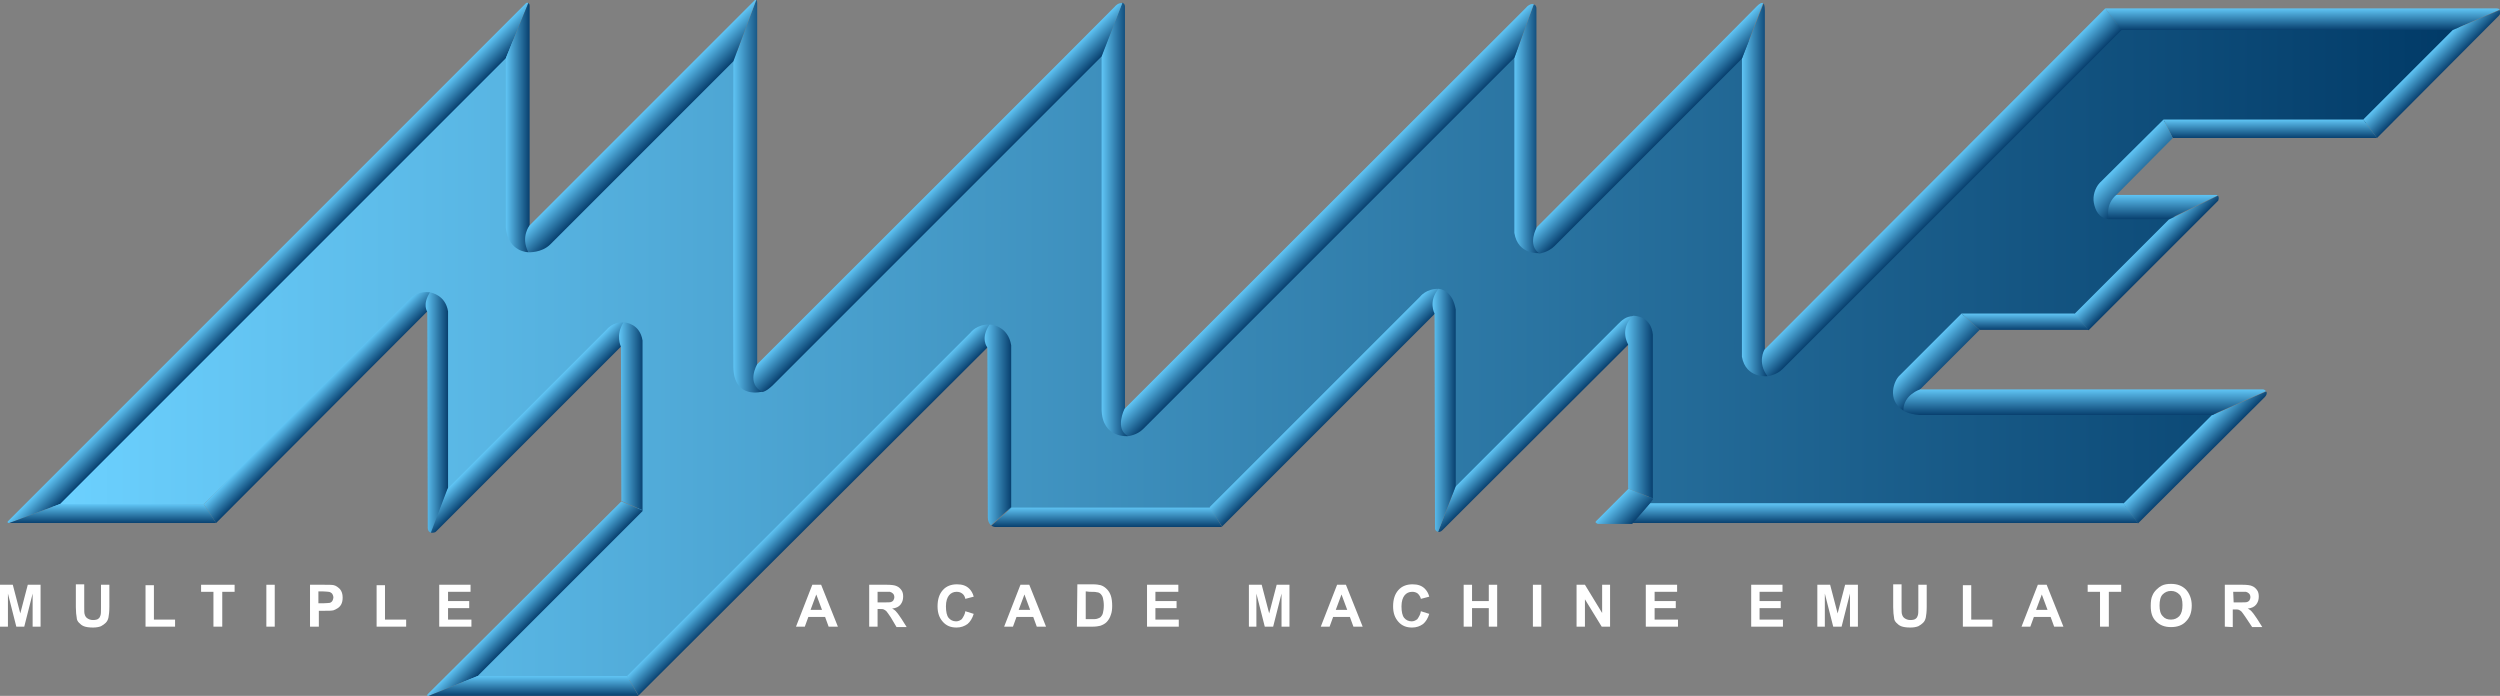 <?xml version="1.0" encoding="utf-8"?>
<!-- Generator: Adobe Illustrator 18.0.0, SVG Export Plug-In . SVG Version: 6.00 Build 0)  -->
<!DOCTYPE svg PUBLIC "-//W3C//DTD SVG 1.1//EN" "http://www.w3.org/Graphics/SVG/1.1/DTD/svg11.dtd">
<svg version="1.1" id="TEXT" xmlns="http://www.w3.org/2000/svg" xmlns:xlink="http://www.w3.org/1999/xlink" x="0px" y="0px"
	 viewBox="0 0 566.9 157.8" enable-background="new 0 0 566.9 157.8" xml:space="preserve">
<rect x="0" y="0" width="566.9" height="157.8" fill="#808080" stroke="none"/>
<linearGradient id="SVGID_1_" gradientUnits="userSpaceOnUse" x1="558.129" y1="-795.596" x2="11.771" y2="-795.596" gradientTransform="matrix(1 0 0 -1 -0.18 -715.41)">
	<stop  offset="0" style="stop-color:#013A67"/>
	<stop  offset="1" style="stop-color:#6CD1FF"/>
</linearGradient>
<polygon fill="url(#SVGID_1_)" points="491.2,27.7 536.8,27.9 557.9,5.9 480,5.6 406.7,79.2 396.4,79.8 396.7,9 355.5,51.1 
	345.6,52.2 345.6,9.4 261.3,92.8 250.8,94 251.7,8.1 177.9,82.9 168.3,83 167.1,11.1 127.3,51.2 116.3,51.7 116.7,8.9 11.6,114.9 
	46.2,114.3 91.6,70.3 100.3,70.3 99.9,114.5 136,77.5 144.7,77.5 144.7,115.2 104.9,154.7 143,154.2 218,78.3 228.1,78.3 
	228.1,115.6 274.9,115.9 320.1,70.4 328.8,69.8 328.7,112.8 364.8,76.7 373.4,76.7 373.9,113.1 373.2,115 482.4,115 503.3,93.8 
	435.4,92.7 434.8,82.8 445.4,71.7 471,71.7 493.2,49.1 479.8,48.6 479.8,39.1 "/>
<linearGradient id="SVGID_2_" gradientUnits="userSpaceOnUse" x1="64.709" y1="-778.788" x2="60.764" y2="-774.844" gradientTransform="matrix(1 0 0 -1 -0.18 -715.41)">
	<stop  offset="0" style="stop-color:#08406F"/>
	<stop  offset="1" style="stop-color:#60C5F5"/>
</linearGradient>
<path fill="url(#SVGID_2_)" d="M114.7,13.2L13.6,114.3l-11.5,4.3c0,0-0.6,0-0.3-0.4c0,0,117.3-117.3,117.5-117.5
	c0.2-0.2,0.5,0,0.5,0L114.7,13.2z"/>
<linearGradient id="SVGID_3_" gradientUnits="userSpaceOnUse" x1="123.295" y1="-853.909" x2="119.669" y2="-850.284" gradientTransform="matrix(1 0 0 -1 -0.18 -715.41)">
	<stop  offset="0" style="stop-color:#08406F"/>
	<stop  offset="1" style="stop-color:#60C5F5"/>
</linearGradient>
<path fill="url(#SVGID_3_)" d="M145.8,115.8l-37.5,37.5l-11.1,4.5c0,0-0.6,0.1-0.2-0.4l43.9-43.7L145.8,115.8z"/>
<linearGradient id="SVGID_4_" gradientUnits="userSpaceOnUse" x1="25.724" y1="-834.051" x2="25.724" y2="-829.738" gradientTransform="matrix(1 0 0 -1 -0.18 -715.41)">
	<stop  offset="0" style="stop-color:#08406F"/>
	<stop  offset="1" style="stop-color:#60C5F5"/>
</linearGradient>
<polygon fill="url(#SVGID_4_)" points="49,118.6 2.1,118.6 13.6,114.3 46.2,114.3 "/>
<linearGradient id="SVGID_5_" gradientUnits="userSpaceOnUse" x1="121.185" y1="-873.181" x2="121.185" y2="-868.724" gradientTransform="matrix(1 0 0 -1 -0.18 -715.41)">
	<stop  offset="0" style="stop-color:#08406F"/>
	<stop  offset="1" style="stop-color:#60C5F5"/>
</linearGradient>
<polygon fill="url(#SVGID_5_)" points="144.8,157.8 97.2,157.8 108.3,153.3 142.2,153.3 "/>
<linearGradient id="SVGID_6_" gradientUnits="userSpaceOnUse" x1="427.694" y1="-834.023" x2="427.694" y2="-829.556" gradientTransform="matrix(1 0 0 -1 -0.18 -715.41)">
	<stop  offset="0" style="stop-color:#08406F"/>
	<stop  offset="1" style="stop-color:#60C5F5"/>
</linearGradient>
<polygon fill="url(#SVGID_6_)" points="484.8,118.6 370.2,118.6 374.1,114.1 481.5,114.1 "/>
<linearGradient id="SVGID_7_" gradientUnits="userSpaceOnUse" x1="251.064" y1="-834.894" x2="251.064" y2="-830.415" gradientTransform="matrix(1 0 0 -1 -0.18 -715.41)">
	<stop  offset="0" style="stop-color:#08406F"/>
	<stop  offset="1" style="stop-color:#60C5F5"/>
</linearGradient>
<path fill="url(#SVGID_7_)" d="M277.1,119.5l-51.5,0c-0.3,0-0.8-0.3-0.8-0.3l4.6-4.1h45.1L277.1,119.5z"/>
<linearGradient id="SVGID_8_" gradientUnits="userSpaceOnUse" x1="522.28" y1="-722.186" x2="522.28" y2="-717.323" gradientTransform="matrix(1 0 0 -1 -0.18 -715.41)">
	<stop  offset="0" style="stop-color:#08406F"/>
	<stop  offset="1" style="stop-color:#60C5F5"/>
</linearGradient>
<path fill="url(#SVGID_8_)" d="M477.4,1.9H566c0.8,0,0.8,0.3,0.8,0.3l-10.6,4.6h-75.2L477.4,1.9z"/>
<linearGradient id="SVGID_9_" gradientUnits="userSpaceOnUse" x1="515.013" y1="-746.714" x2="515.013" y2="-742.504" gradientTransform="matrix(1 0 0 -1 -0.18 -715.41)">
	<stop  offset="0" style="stop-color:#08406F"/>
	<stop  offset="1" style="stop-color:#60C5F5"/>
</linearGradient>
<polygon fill="url(#SVGID_9_)" points="539,31.3 492.7,31.3 490.6,27.1 535.9,27.1 "/>
<linearGradient id="SVGID_10_" gradientUnits="userSpaceOnUse" x1="459.37" y1="-790.23" x2="459.37" y2="-786.51" gradientTransform="matrix(1 0 0 -1 -0.18 -715.41)">
	<stop  offset="0" style="stop-color:#08406F"/>
	<stop  offset="1" style="stop-color:#60C5F5"/>
</linearGradient>
<polygon fill="url(#SVGID_10_)" points="473.6,74.8 448.9,74.8 444.8,71.1 470.4,71.1 "/>
<linearGradient id="SVGID_11_" gradientUnits="userSpaceOnUse" x1="490.161" y1="-765.11" x2="490.161" y2="-759.556" gradientTransform="matrix(1 0 0 -1 -0.18 -715.41)">
	<stop  offset="0" style="stop-color:#08406F"/>
	<stop  offset="1" style="stop-color:#60C5F5"/>
</linearGradient>
<path fill="url(#SVGID_11_)" d="M491.8,49.7h-13.6l-1.2-5.5h25.5c0.3,0,0.4,0.1,0.4,0.1L491.8,49.7z"/>
<linearGradient id="SVGID_12_" gradientUnits="userSpaceOnUse" x1="74.39" y1="-808.825" x2="70.847" y2="-805.282" gradientTransform="matrix(1 0 0 -1 -0.18 -715.41)">
	<stop  offset="0" style="stop-color:#08406F"/>
	<stop  offset="1" style="stop-color:#60C5F5"/>
</linearGradient>
<path fill="url(#SVGID_12_)" d="M96.9,70.6l-47.9,48l-2.8-4.3L92.8,68c2-2.3,4.7-1.7,4.7-1.7L96.9,70.6z"/>
<linearGradient id="SVGID_13_" gradientUnits="userSpaceOnUse" x1="120.256" y1="-744.369" x2="114.89" y2="-744.369" gradientTransform="matrix(1 0 0 -1 -0.18 -715.41)">
	<stop  offset="0" style="stop-color:#08406F"/>
	<stop  offset="1" style="stop-color:#60C5F5"/>
</linearGradient>
<path fill="url(#SVGID_13_)" d="M114.7,51.7V13.2l5.1-12.5c0,0,0.3,0.1,0.3,0.6c0,0.5,0,53.6,0,53.6l-0.3,2.3
	C119.8,57.2,115.3,57.2,114.7,51.7z"/>
<linearGradient id="SVGID_14_" gradientUnits="userSpaceOnUse" x1="173.082" y1="-759.96" x2="166.421" y2="-759.96" gradientTransform="matrix(1 0 0 -1 -0.18 -715.41)">
	<stop  offset="0" style="stop-color:#08406F"/>
	<stop  offset="1" style="stop-color:#60C5F5"/>
</linearGradient>
<path fill="url(#SVGID_14_)" d="M172.9,88.8c0,0-6.5,1.9-6.6-5.6c-0.1-7.3,0-69.3,0-69.3L171.5,0c0,0,0.2,0,0.2,0.7l0,81.8
	L172.9,88.8z"/>
<linearGradient id="SVGID_15_" gradientUnits="userSpaceOnUse" x1="255.989" y1="-765.216" x2="249.996" y2="-765.216" gradientTransform="matrix(1 0 0 -1 -0.18 -715.41)">
	<stop  offset="0" style="stop-color:#08406F"/>
	<stop  offset="1" style="stop-color:#60C5F5"/>
</linearGradient>
<path fill="url(#SVGID_15_)" d="M255.8,98.9c0,0-5.9,0.6-6-6.1l0-80.1l4.7-12.1c0,0,0.6,0.2,0.6,0.9l0,91.1L255.8,98.9z"/>
<linearGradient id="SVGID_16_" gradientUnits="userSpaceOnUse" x1="349.277" y1="-744.624" x2="343.576" y2="-744.624" gradientTransform="matrix(1 0 0 -1 -0.18 -715.41)">
	<stop  offset="0" style="stop-color:#08406F"/>
	<stop  offset="1" style="stop-color:#60C5F5"/>
</linearGradient>
<path fill="url(#SVGID_16_)" d="M349.1,57.4c0,0-4.9,0.5-5.7-4.6V13.1L347.8,1c0,0,0.6,0.1,0.6,0.9v49.7L349.1,57.4z"/>
<linearGradient id="SVGID_17_" gradientUnits="userSpaceOnUse" x1="400.961" y1="-758.445" x2="395.164" y2="-758.445" gradientTransform="matrix(1 0 0 -1 -0.18 -715.41)">
	<stop  offset="0" style="stop-color:#08406F"/>
	<stop  offset="1" style="stop-color:#60C5F5"/>
</linearGradient>
<path fill="url(#SVGID_17_)" d="M400.8,85.3c0,0-4.9,0.6-5.8-4.4V13.3l4.9-12.5c0,0,0.3,0.2,0.3,1.7v77.2L400.8,85.3z"/>
<linearGradient id="SVGID_18_" gradientUnits="userSpaceOnUse" x1="101.766" y1="-808.938" x2="96.655" y2="-808.938" gradientTransform="matrix(1 0 0 -1 -0.18 -715.41)">
	<stop  offset="0" style="stop-color:#08406F"/>
	<stop  offset="1" style="stop-color:#60C5F5"/>
</linearGradient>
<path fill="url(#SVGID_18_)" d="M97.8,120.8c0,0-0.8-0.1-0.8-1.1c0-0.9-0.1-49-0.1-49s-1.2-1.6,0.6-4.4c0.5,0.1,3.5,0.7,4.1,4.3
	v40.4L97.8,120.8z"/>
<linearGradient id="SVGID_19_" gradientUnits="userSpaceOnUse" x1="121.249" y1="-813.837" x2="117.696" y2="-810.284" gradientTransform="matrix(1 0 0 -1 -0.18 -715.41)">
	<stop  offset="0" style="stop-color:#08406F"/>
	<stop  offset="1" style="stop-color:#60C5F5"/>
</linearGradient>
<path fill="url(#SVGID_19_)" d="M140.8,78.6c0,0-41.5,41.5-41.9,41.9c-0.3,0.4-1.2,0.3-1.2,0.3l3.8-10l36.1-36.1
	c0,0,1.3-1.7,3.8-1.6L140.8,78.6z"/>
<linearGradient id="SVGID_20_" gradientUnits="userSpaceOnUse" x1="553.437" y1="-732.501" x2="549.768" y2="-728.831" gradientTransform="matrix(1 0 0 -1 -0.18 -715.41)">
	<stop  offset="0" style="stop-color:#08406F"/>
	<stop  offset="1" style="stop-color:#60C5F5"/>
</linearGradient>
<path fill="url(#SVGID_20_)" d="M566.6,3.6L539,31.3l-3.1-4.2l20.3-20.3l10.6-4.5C566.8,2.2,567.2,3.1,566.6,3.6z"/>
<linearGradient id="SVGID_21_" gradientUnits="userSpaceOnUse" x1="145.995" y1="-809.878" x2="140.596" y2="-809.878" gradientTransform="matrix(1 0 0 -1 -0.18 -715.41)">
	<stop  offset="0" style="stop-color:#08406F"/>
	<stop  offset="1" style="stop-color:#60C5F5"/>
</linearGradient>
<path fill="url(#SVGID_21_)" d="M140.9,113.6l-0.1-35c0,0-1.3-2.6,0.6-5.5c0.6,0,3.7,0.4,4.3,4.1l0,38.5L140.9,113.6z"/>
<linearGradient id="SVGID_22_" gradientUnits="userSpaceOnUse" x1="148.777" y1="-747.009" x2="144.289" y2="-742.521" gradientTransform="matrix(1 0 0 -1 -0.18 -715.41)">
	<stop  offset="0" style="stop-color:#08406F"/>
	<stop  offset="1" style="stop-color:#60C5F5"/>
</linearGradient>
<path fill="url(#SVGID_22_)" d="M166.3,13.9l-41.5,41.5c-2,2-5,1.8-5,1.8c-1.8-3.5,0.3-6.1,0.3-6.1s50.5-50.5,50.9-50.9
	c0.3-0.4,0.5-0.3,0.5-0.3L166.3,13.9z"/>
<linearGradient id="SVGID_23_" gradientUnits="userSpaceOnUse" x1="215.846" y1="-762.321" x2="211.687" y2="-758.163" gradientTransform="matrix(1 0 0 -1 -0.18 -715.41)">
	<stop  offset="0" style="stop-color:#08406F"/>
	<stop  offset="1" style="stop-color:#60C5F5"/>
</linearGradient>
<path fill="url(#SVGID_23_)" d="M249.8,12.8l-74.4,74.4c-1.6,1.6-2.5,1.7-2.5,1.7c-3.8-1.9-1.2-6.3-1.2-6.3s80.7-80.6,81-81
	c0.9-1.1,1.8-0.9,1.8-0.9L249.8,12.8z"/>
<linearGradient id="SVGID_24_" gradientUnits="userSpaceOnUse" x1="304.315" y1="-767.81" x2="299.931" y2="-763.426" gradientTransform="matrix(1 0 0 -1 -0.18 -715.41)">
	<stop  offset="0" style="stop-color:#08406F"/>
	<stop  offset="1" style="stop-color:#60C5F5"/>
</linearGradient>
<path fill="url(#SVGID_24_)" d="M343.4,13.1l-84.2,84.2c-1.4,1.4-3.4,1.6-3.4,1.6c-3.1-1.6-0.8-6.2-0.8-6.2s90.6-90.5,91-90.9
	c0.9-1.1,1.8-0.9,1.8-0.9L343.4,13.1z"/>
<linearGradient id="SVGID_25_" gradientUnits="userSpaceOnUse" x1="376.971" y1="-746.861" x2="372.763" y2="-742.652" gradientTransform="matrix(1 0 0 -1 -0.18 -715.41)">
	<stop  offset="0" style="stop-color:#08406F"/>
	<stop  offset="1" style="stop-color:#60C5F5"/>
</linearGradient>
<path fill="url(#SVGID_25_)" d="M395,13.3l-42.5,42.5c-1.4,1.4-3.4,1.7-3.4,1.7c-2.9-1.9-0.6-6-0.6-6s49.6-49.7,49.9-50.1
	c1-1,1.4-0.7,1.4-0.7L395,13.3z"/>
<linearGradient id="SVGID_26_" gradientUnits="userSpaceOnUse" x1="488.738" y1="-775.264" x2="485.281" y2="-771.807" gradientTransform="matrix(1 0 0 -1 -0.18 -715.41)">
	<stop  offset="0" style="stop-color:#08406F"/>
	<stop  offset="1" style="stop-color:#60C5F5"/>
</linearGradient>
<path fill="url(#SVGID_26_)" d="M503,45.5l-29.4,29.4l-3.2-3.7l21.4-21.4l11.1-5.4C502.9,44.3,503.3,44.6,503,45.5z"/>
<linearGradient id="SVGID_27_" gradientUnits="userSpaceOnUse" x1="499.808" y1="-819.376" x2="495.848" y2="-815.416" gradientTransform="matrix(1 0 0 -1 -0.18 -715.41)">
	<stop  offset="0" style="stop-color:#08406F"/>
	<stop  offset="1" style="stop-color:#60C5F5"/>
</linearGradient>
<path fill="url(#SVGID_27_)" d="M513.6,90l-28.8,28.7l-3.3-4.5l20-20l12.3-5.4C513.9,88.7,514.3,89.2,513.6,90z"/>
<linearGradient id="SVGID_28_" gradientUnits="userSpaceOnUse" x1="441.837" y1="-761.614" x2="437.553" y2="-757.331" gradientTransform="matrix(1 0 0 -1 -0.18 -715.41)">
	<stop  offset="0" style="stop-color:#08406F"/>
	<stop  offset="1" style="stop-color:#60C5F5"/>
</linearGradient>
<path fill="url(#SVGID_28_)" d="M481.1,6.8l-76.9,76.9c-1.4,1.4-3.4,1.6-3.4,1.6c-2.4-3.1-0.7-6-0.7-6l77.3-77.4L481.1,6.8z"/>
<linearGradient id="SVGID_29_" gradientUnits="userSpaceOnUse" x1="486.859" y1="-756.649" x2="481.746" y2="-751.536" gradientTransform="matrix(1 0 0 -1 -0.18 -715.41)">
	<stop  offset="0" style="stop-color:#08406F"/>
	<stop  offset="1" style="stop-color:#60C5F5"/>
</linearGradient>
<path fill="url(#SVGID_29_)" d="M492.7,31.3L480,44.1c-2.8,2.3-1.8,5.6-1.8,5.6c-2.3-0.2-3.1-2.1-3.4-3.7c-0.3-1.6,0.3-3.4,1.3-4.5
	l14.5-14.4L492.7,31.3z"/>
<linearGradient id="SVGID_30_" gradientUnits="userSpaceOnUse" x1="185.978" y1="-832.331" x2="182.335" y2="-828.688" gradientTransform="matrix(1 0 0 -1 -0.18 -715.41)">
	<stop  offset="0" style="stop-color:#08406F"/>
	<stop  offset="1" style="stop-color:#60C5F5"/>
</linearGradient>
<path fill="url(#SVGID_30_)" d="M142.2,153.3l77.9-77.9c0,0,1.4-1.9,4.3-1.8l-0.5,5.2c0,0-78.7,78.5-79.1,78.9L142.2,153.3z"/>
<linearGradient id="SVGID_31_" gradientUnits="userSpaceOnUse" x1="303.028" y1="-809.139" x2="299.387" y2="-805.498" gradientTransform="matrix(1 0 0 -1 -0.18 -715.41)">
	<stop  offset="0" style="stop-color:#08406F"/>
	<stop  offset="1" style="stop-color:#60C5F5"/>
</linearGradient>
<path fill="url(#SVGID_31_)" d="M274.3,115L322,67.3c0,0,1.4-1.9,4.3-1.8l-0.9,5.6l-48.3,48.3L274.3,115z"/>
<linearGradient id="SVGID_32_" gradientUnits="userSpaceOnUse" x1="349.889" y1="-813.084" x2="346.379" y2="-809.575" gradientTransform="matrix(1 0 0 -1 -0.18 -715.41)">
	<stop  offset="0" style="stop-color:#08406F"/>
	<stop  offset="1" style="stop-color:#60C5F5"/>
</linearGradient>
<path fill="url(#SVGID_32_)" d="M330.1,110.3l36.8-36.8c0.8-0.8,1.8-1.8,3.4-1.8l-0.1,5.5l-43.1,43c-0.6,0.6-1,0.4-1,0.4
	L330.1,110.3z"/>
<linearGradient id="SVGID_33_" gradientUnits="userSpaceOnUse" x1="370.807" y1="-833.641" x2="366.382" y2="-829.218" gradientTransform="matrix(1 0 0 -1 -0.18 -715.41)">
	<stop  offset="0" style="stop-color:#08406F"/>
	<stop  offset="1" style="stop-color:#60C5F5"/>
</linearGradient>
<path fill="url(#SVGID_33_)" d="M362,118.1l7.3-7.3l5.6,2.3l-0.7,1l-3.8,4.4l-0.3,0.3h-7.7c-0.3,0-0.5-0.3-0.5-0.3
	S361.6,118.5,362,118.1z"/>
<linearGradient id="SVGID_34_" gradientUnits="userSpaceOnUse" x1="229.458" y1="-811.768" x2="223.42" y2="-811.768" gradientTransform="matrix(1 0 0 -1 -0.18 -715.41)">
	<stop  offset="0" style="stop-color:#08406F"/>
	<stop  offset="1" style="stop-color:#60C5F5"/>
</linearGradient>
<path fill="url(#SVGID_34_)" d="M224,117.3l-0.1-38.5c0,0-1.7-2,0.5-5.2c0.7,0,4.2,0.5,4.9,4.7l0,36.7l-4.6,4.1
	C224.7,119.1,224,118.6,224,117.3z"/>
<linearGradient id="SVGID_35_" gradientUnits="userSpaceOnUse" x1="330.305" y1="-808.518" x2="325.092" y2="-808.518" gradientTransform="matrix(1 0 0 -1 -0.18 -715.41)">
	<stop  offset="0" style="stop-color:#08406F"/>
	<stop  offset="1" style="stop-color:#60C5F5"/>
</linearGradient>
<path fill="url(#SVGID_35_)" d="M325.4,119.9l-0.1-48.8c0,0-1.5-2.7,0.9-5.6c0.6,0,3.2,0.5,3.9,4.7v40l-4,10.4
	C326.1,120.6,325.5,120.5,325.4,119.9z"/>
<linearGradient id="SVGID_36_" gradientUnits="userSpaceOnUse" x1="374.97" y1="-807.806" x2="368.725" y2="-807.806" gradientTransform="matrix(1 0 0 -1 -0.18 -715.41)">
	<stop  offset="0" style="stop-color:#08406F"/>
	<stop  offset="1" style="stop-color:#60C5F5"/>
</linearGradient>
<path fill="url(#SVGID_36_)" d="M369.2,110.8V78.1c0,0-2.1-3.4,1.1-6.5c0.7,0,4.1,0.2,4.5,4.3v37.1L369.2,110.8z"/>
<linearGradient id="SVGID_37_" gradientUnits="userSpaceOnUse" x1="440.638" y1="-799.675" x2="436.219" y2="-795.256" gradientTransform="matrix(1 0 0 -1 -0.18 -715.41)">
	<stop  offset="0" style="stop-color:#08406F"/>
	<stop  offset="1" style="stop-color:#60C5F5"/>
</linearGradient>
<path fill="url(#SVGID_37_)" d="M448.9,74.8l-13.5,13.5l-3.8,4.8c-3.9-2.5-2-6.9-0.9-7.9l14.1-14.1L448.9,74.8z"/>
<linearGradient id="SVGID_38_" gradientUnits="userSpaceOnUse" x1="472.921" y1="-809.508" x2="472.921" y2="-803.707" gradientTransform="matrix(1 0 0 -1 -0.18 -715.41)">
	<stop  offset="0" style="stop-color:#08406F"/>
	<stop  offset="1" style="stop-color:#60C5F5"/>
</linearGradient>
<path fill="url(#SVGID_38_)" d="M501.6,94.1h-66.4c-2.5-0.2-3.6-1-3.6-1c0-3.6,3.8-4.8,3.8-4.8l77.7,0c0.5,0,0.7,0.4,0.7,0.4
	L501.6,94.1z"/>
<g>
	<path fill="#FFFFFF" d="M0,142.1v-9.5h2.9l1.7,6.5l1.7-6.5h2.9v9.5H7.4v-7.5l-1.9,7.5H3.7l-1.9-7.5v7.5H0z"/>
	<path fill="#FFFFFF" d="M17.2,132.5h1.9v5.2c0,0.8,0,1.4,0.1,1.6c0.1,0.4,0.3,0.7,0.6,0.9s0.7,0.4,1.3,0.4c0.5,0,1-0.1,1.2-0.3
		c0.3-0.2,0.4-0.5,0.5-0.8c0.1-0.3,0.1-0.9,0.1-1.6v-5.3h1.9v5c0,1.1-0.1,1.9-0.2,2.4c-0.1,0.5-0.3,0.9-0.6,1.2
		c-0.3,0.3-0.7,0.6-1.1,0.8c-0.5,0.2-1.1,0.3-1.8,0.3c-0.9,0-1.6-0.1-2.1-0.3c-0.5-0.2-0.8-0.5-1.1-0.8c-0.3-0.3-0.5-0.7-0.5-1.1
		c-0.1-0.5-0.2-1.4-0.2-2.4C17.2,137.6,17.2,132.5,17.2,132.5z"/>
	<path fill="#FFFFFF" d="M33,142.1v-9.4h1.9v7.8h4.8v1.6L33,142.1L33,142.1z"/>
	<path fill="#FFFFFF" d="M48.4,142.1v-7.9h-2.8v-1.6h7.6v1.6h-2.8v7.9H48.4z"/>
	<path fill="#FFFFFF" d="M60.4,142.1v-9.5h1.9v9.5H60.4z"/>
	<path fill="#FFFFFF" d="M70.3,142.1v-9.5h3.1c1.2,0,1.9,0,2.3,0.1c0.5,0.1,1,0.5,1.4,0.9c0.4,0.5,0.6,1.1,0.6,1.9
		c0,0.6-0.1,1.1-0.3,1.5c-0.2,0.4-0.5,0.7-0.8,0.9c-0.3,0.2-0.7,0.4-1,0.5c-0.5,0.1-1.1,0.1-2,0.1h-1.3v3.6L70.3,142.1L70.3,142.1z
		 M72.2,134.1v2.7h1.1c0.8,0,1.3-0.1,1.5-0.1c0.3-0.1,0.5-0.3,0.6-0.5s0.2-0.5,0.2-0.7c0-0.3-0.1-0.6-0.3-0.9
		c-0.2-0.2-0.5-0.4-0.8-0.4c-0.2,0-0.7-0.1-1.4-0.1L72.2,134.1L72.2,134.1z"/>
	<path fill="#FFFFFF" d="M85.4,142.1v-9.4h1.9v7.8h4.8v1.6L85.4,142.1L85.4,142.1z"/>
	<path fill="#FFFFFF" d="M99.6,142.1v-9.5h7.1v1.6h-5.1v2.1h4.8v1.6h-4.8v2.6h5.3v1.6L99.6,142.1L99.6,142.1z"/>
</g>
<g>
	<path fill="#FFFFFF" d="M190,142.1h-2.1l-0.8-2.2h-3.8l-0.8,2.2h-2l3.7-9.5h2L190,142.1z M186.4,138.3l-1.3-3.5l-1.3,3.5H186.4z"/>
	<path fill="#FFFFFF" d="M197.1,142.1v-9.5h4c1,0,1.8,0.1,2.2,0.3c0.5,0.2,0.8,0.5,1.1,0.9c0.3,0.4,0.4,0.9,0.4,1.5
		c0,0.7-0.2,1.3-0.6,1.8c-0.4,0.5-1,0.8-1.9,0.9c0.4,0.2,0.8,0.5,1,0.8c0.3,0.3,0.6,0.8,1.1,1.5l1.2,1.9h-2.3L202,140
		c-0.5-0.7-0.8-1.2-1-1.4c-0.2-0.2-0.4-0.3-0.6-0.4c-0.2-0.1-0.5-0.1-1-0.1H199v4L197.1,142.1L197.1,142.1z M199,136.6h1.4
		c0.9,0,1.5,0,1.7-0.1c0.2-0.1,0.4-0.2,0.5-0.4c0.1-0.2,0.2-0.4,0.2-0.7c0-0.3-0.1-0.6-0.3-0.8c-0.2-0.2-0.4-0.3-0.7-0.4
		c-0.2,0-0.6,0-1.4,0H199L199,136.6L199,136.6z"/>
	<path fill="#FFFFFF" d="M218.9,138.6l1.9,0.6c-0.3,1-0.8,1.8-1.4,2.3c-0.7,0.5-1.5,0.8-2.5,0.8c-1.3,0-2.3-0.4-3.1-1.3
		c-0.8-0.9-1.2-2-1.2-3.5c0-1.6,0.4-2.8,1.2-3.7c0.8-0.9,1.9-1.3,3.2-1.3c1.2,0,2.1,0.3,2.8,1c0.4,0.4,0.8,1,1,1.8l-1.9,0.5
		c-0.1-0.5-0.3-0.9-0.7-1.2c-0.4-0.3-0.8-0.4-1.3-0.4c-0.7,0-1.3,0.3-1.7,0.8c-0.4,0.5-0.7,1.3-0.7,2.5c0,1.2,0.2,2.1,0.6,2.6
		c0.4,0.5,1,0.8,1.7,0.8c0.5,0,0.9-0.2,1.3-0.5C218.5,139.8,218.8,139.3,218.9,138.6z"/>
	<path fill="#FFFFFF" d="M237.2,142.1h-2.1l-0.8-2.2h-3.8l-0.8,2.2h-2l3.7-9.5h2L237.2,142.1z M233.6,138.3l-1.3-3.5l-1.3,3.5H233.6
		z"/>
	<path fill="#FFFFFF" d="M244.3,132.5h3.5c0.8,0,1.4,0.1,1.8,0.2c0.6,0.2,1,0.5,1.4,0.9c0.4,0.4,0.7,0.9,0.9,1.5
		c0.2,0.6,0.3,1.4,0.3,2.3c0,0.8-0.1,1.5-0.3,2c-0.2,0.7-0.6,1.3-1,1.7c-0.3,0.3-0.8,0.6-1.4,0.8c-0.4,0.1-1,0.2-1.7,0.2h-3.6
		L244.3,132.5L244.3,132.5L244.3,132.5z M246.2,134.1v6.3h1.4c0.5,0,0.9,0,1.2-0.1c0.3-0.1,0.6-0.2,0.8-0.4c0.2-0.2,0.4-0.5,0.5-0.9
		c0.1-0.4,0.2-1,0.2-1.7c0-0.7-0.1-1.3-0.2-1.7c-0.1-0.4-0.3-0.7-0.5-0.9c-0.2-0.2-0.5-0.4-0.9-0.4c-0.3-0.1-0.8-0.1-1.6-0.1
		L246.2,134.1L246.2,134.1z"/>
	<path fill="#FFFFFF" d="M260.1,142.1v-9.5h7.1v1.6H262v2.1h4.8v1.6H262v2.6h5.3v1.6L260.1,142.1L260.1,142.1z"/>
</g>
<g>
	<path fill="#FFFFFF" d="M283.2,142.1v-9.5h2.9l1.7,6.5l1.7-6.5h2.9v9.5h-1.8v-7.5l-1.9,7.5h-1.9l-1.9-7.5v7.5H283.2z"/>
	<path fill="#FFFFFF" d="M309,142.1h-2.1l-0.8-2.2h-3.8l-0.8,2.2h-2l3.7-9.5h2L309,142.1z M305.5,138.3l-1.3-3.5l-1.3,3.5H305.5z"/>
	<path fill="#FFFFFF" d="M322.2,138.6l1.9,0.6c-0.3,1-0.8,1.8-1.4,2.3c-0.7,0.5-1.5,0.8-2.5,0.8c-1.3,0-2.3-0.4-3.1-1.3
		c-0.8-0.9-1.2-2-1.2-3.5c0-1.6,0.4-2.8,1.2-3.7c0.8-0.9,1.9-1.3,3.2-1.3c1.2,0,2.1,0.3,2.8,1c0.4,0.4,0.8,1,1,1.8l-1.9,0.5
		c-0.1-0.5-0.4-0.9-0.7-1.2c-0.4-0.3-0.8-0.4-1.3-0.4c-0.7,0-1.3,0.3-1.7,0.8c-0.4,0.5-0.7,1.3-0.7,2.5c0,1.2,0.2,2.1,0.6,2.6
		c0.4,0.5,1,0.8,1.7,0.8c0.5,0,0.9-0.2,1.3-0.5C321.8,139.8,322.1,139.3,322.2,138.6z"/>
	<path fill="#FFFFFF" d="M331.9,142.1v-9.5h1.9v3.7h3.8v-3.7h1.9v9.5h-1.9v-4.2h-3.8v4.2H331.9z"/>
	<path fill="#FFFFFF" d="M347.6,142.1v-9.5h1.9v9.5H347.6z"/>
	<path fill="#FFFFFF" d="M357.5,142.1v-9.5h1.9l3.9,6.4v-6.4h1.8v9.5h-1.9l-3.8-6.2v6.2H357.5z"/>
	<path fill="#FFFFFF" d="M373.2,142.1v-9.5h7.1v1.6h-5.1v2.1h4.8v1.6h-4.8v2.6h5.3v1.6L373.2,142.1L373.2,142.1z"/>
</g>
<g>
	<path fill="#FFFFFF" d="M397.1,142.1v-9.5h7.1v1.6H399v2.1h4.8v1.6H399v2.6h5.3v1.6L397.1,142.1L397.1,142.1z"/>
	<path fill="#FFFFFF" d="M412.1,142.1v-9.5h2.9l1.7,6.5l1.7-6.5h2.9v9.5h-1.8v-7.5l-1.9,7.5h-1.9l-1.9-7.5v7.5H412.1z"/>
	<path fill="#FFFFFF" d="M429.3,132.5h1.9v5.2c0,0.8,0,1.4,0.1,1.6c0.1,0.4,0.3,0.7,0.6,0.9c0.3,0.2,0.7,0.4,1.3,0.4
		c0.5,0,1-0.1,1.2-0.3c0.3-0.2,0.4-0.5,0.5-0.8c0.1-0.3,0.1-0.9,0.1-1.6v-5.3h1.9v5c0,1.1-0.1,1.9-0.2,2.4c-0.1,0.5-0.3,0.9-0.6,1.2
		c-0.3,0.3-0.7,0.6-1.1,0.8c-0.5,0.2-1.1,0.3-1.8,0.3c-0.9,0-1.6-0.1-2.1-0.3c-0.5-0.2-0.8-0.5-1.1-0.8c-0.3-0.3-0.5-0.7-0.5-1.1
		c-0.1-0.5-0.2-1.4-0.2-2.4L429.3,132.5L429.3,132.5L429.3,132.5z"/>
	<path fill="#FFFFFF" d="M445.1,142.1v-9.4h1.9v7.8h4.8v1.6L445.1,142.1L445.1,142.1z"/>
	<path fill="#FFFFFF" d="M467.9,142.1h-2.1l-0.8-2.2h-3.8l-0.8,2.2h-2l3.7-9.5h2L467.9,142.1z M464.3,138.3l-1.3-3.5l-1.3,3.5H464.3
		z"/>
	<path fill="#FFFFFF" d="M476.2,142.1v-7.9h-2.8v-1.6h7.6v1.6h-2.8v7.9H476.2z"/>
	<path fill="#FFFFFF" d="M487.7,137.4c0-1,0.1-1.8,0.4-2.4c0.2-0.5,0.5-0.9,0.9-1.3c0.4-0.4,0.8-0.7,1.2-0.9
		c0.6-0.3,1.3-0.4,2.1-0.4c1.4,0,2.5,0.4,3.4,1.3c0.8,0.9,1.3,2.1,1.3,3.6c0,1.5-0.4,2.7-1.3,3.6c-0.8,0.9-2,1.3-3.4,1.3
		c-1.4,0-2.5-0.4-3.4-1.3S487.7,138.9,487.7,137.4z M489.7,137.3c0,1.1,0.2,1.9,0.7,2.4c0.5,0.6,1.1,0.8,1.9,0.8
		c0.8,0,1.4-0.3,1.9-0.8c0.5-0.6,0.7-1.4,0.7-2.5c0-1.1-0.2-1.9-0.7-2.4c-0.5-0.5-1.1-0.8-1.9-0.8s-1.4,0.3-1.9,0.8
		S489.7,136.2,489.7,137.3z"/>
	<path fill="#FFFFFF" d="M504.5,142.1v-9.5h4c1,0,1.8,0.1,2.2,0.3c0.5,0.2,0.8,0.5,1.1,0.9c0.3,0.4,0.4,0.9,0.4,1.5
		c0,0.7-0.2,1.3-0.6,1.8c-0.4,0.5-1,0.8-1.9,0.9c0.4,0.2,0.8,0.5,1,0.8c0.3,0.3,0.6,0.8,1.1,1.5l1.2,1.9h-2.3l-1.4-2.1
		c-0.5-0.7-0.8-1.2-1-1.4c-0.2-0.2-0.4-0.3-0.6-0.4c-0.2-0.1-0.5-0.1-1-0.1h-0.4v4L504.5,142.1L504.5,142.1L504.5,142.1L504.5,142.1
		L504.5,142.1L504.5,142.1z M506.5,136.6h1.4c0.9,0,1.5,0,1.7-0.1c0.2-0.1,0.4-0.2,0.5-0.4c0.1-0.2,0.2-0.4,0.2-0.7
		c0-0.3-0.1-0.6-0.3-0.8c-0.2-0.2-0.4-0.3-0.7-0.4c-0.2,0-0.6,0-1.4,0h-1.5L506.5,136.6L506.5,136.6z"/>
</g>
</svg>
